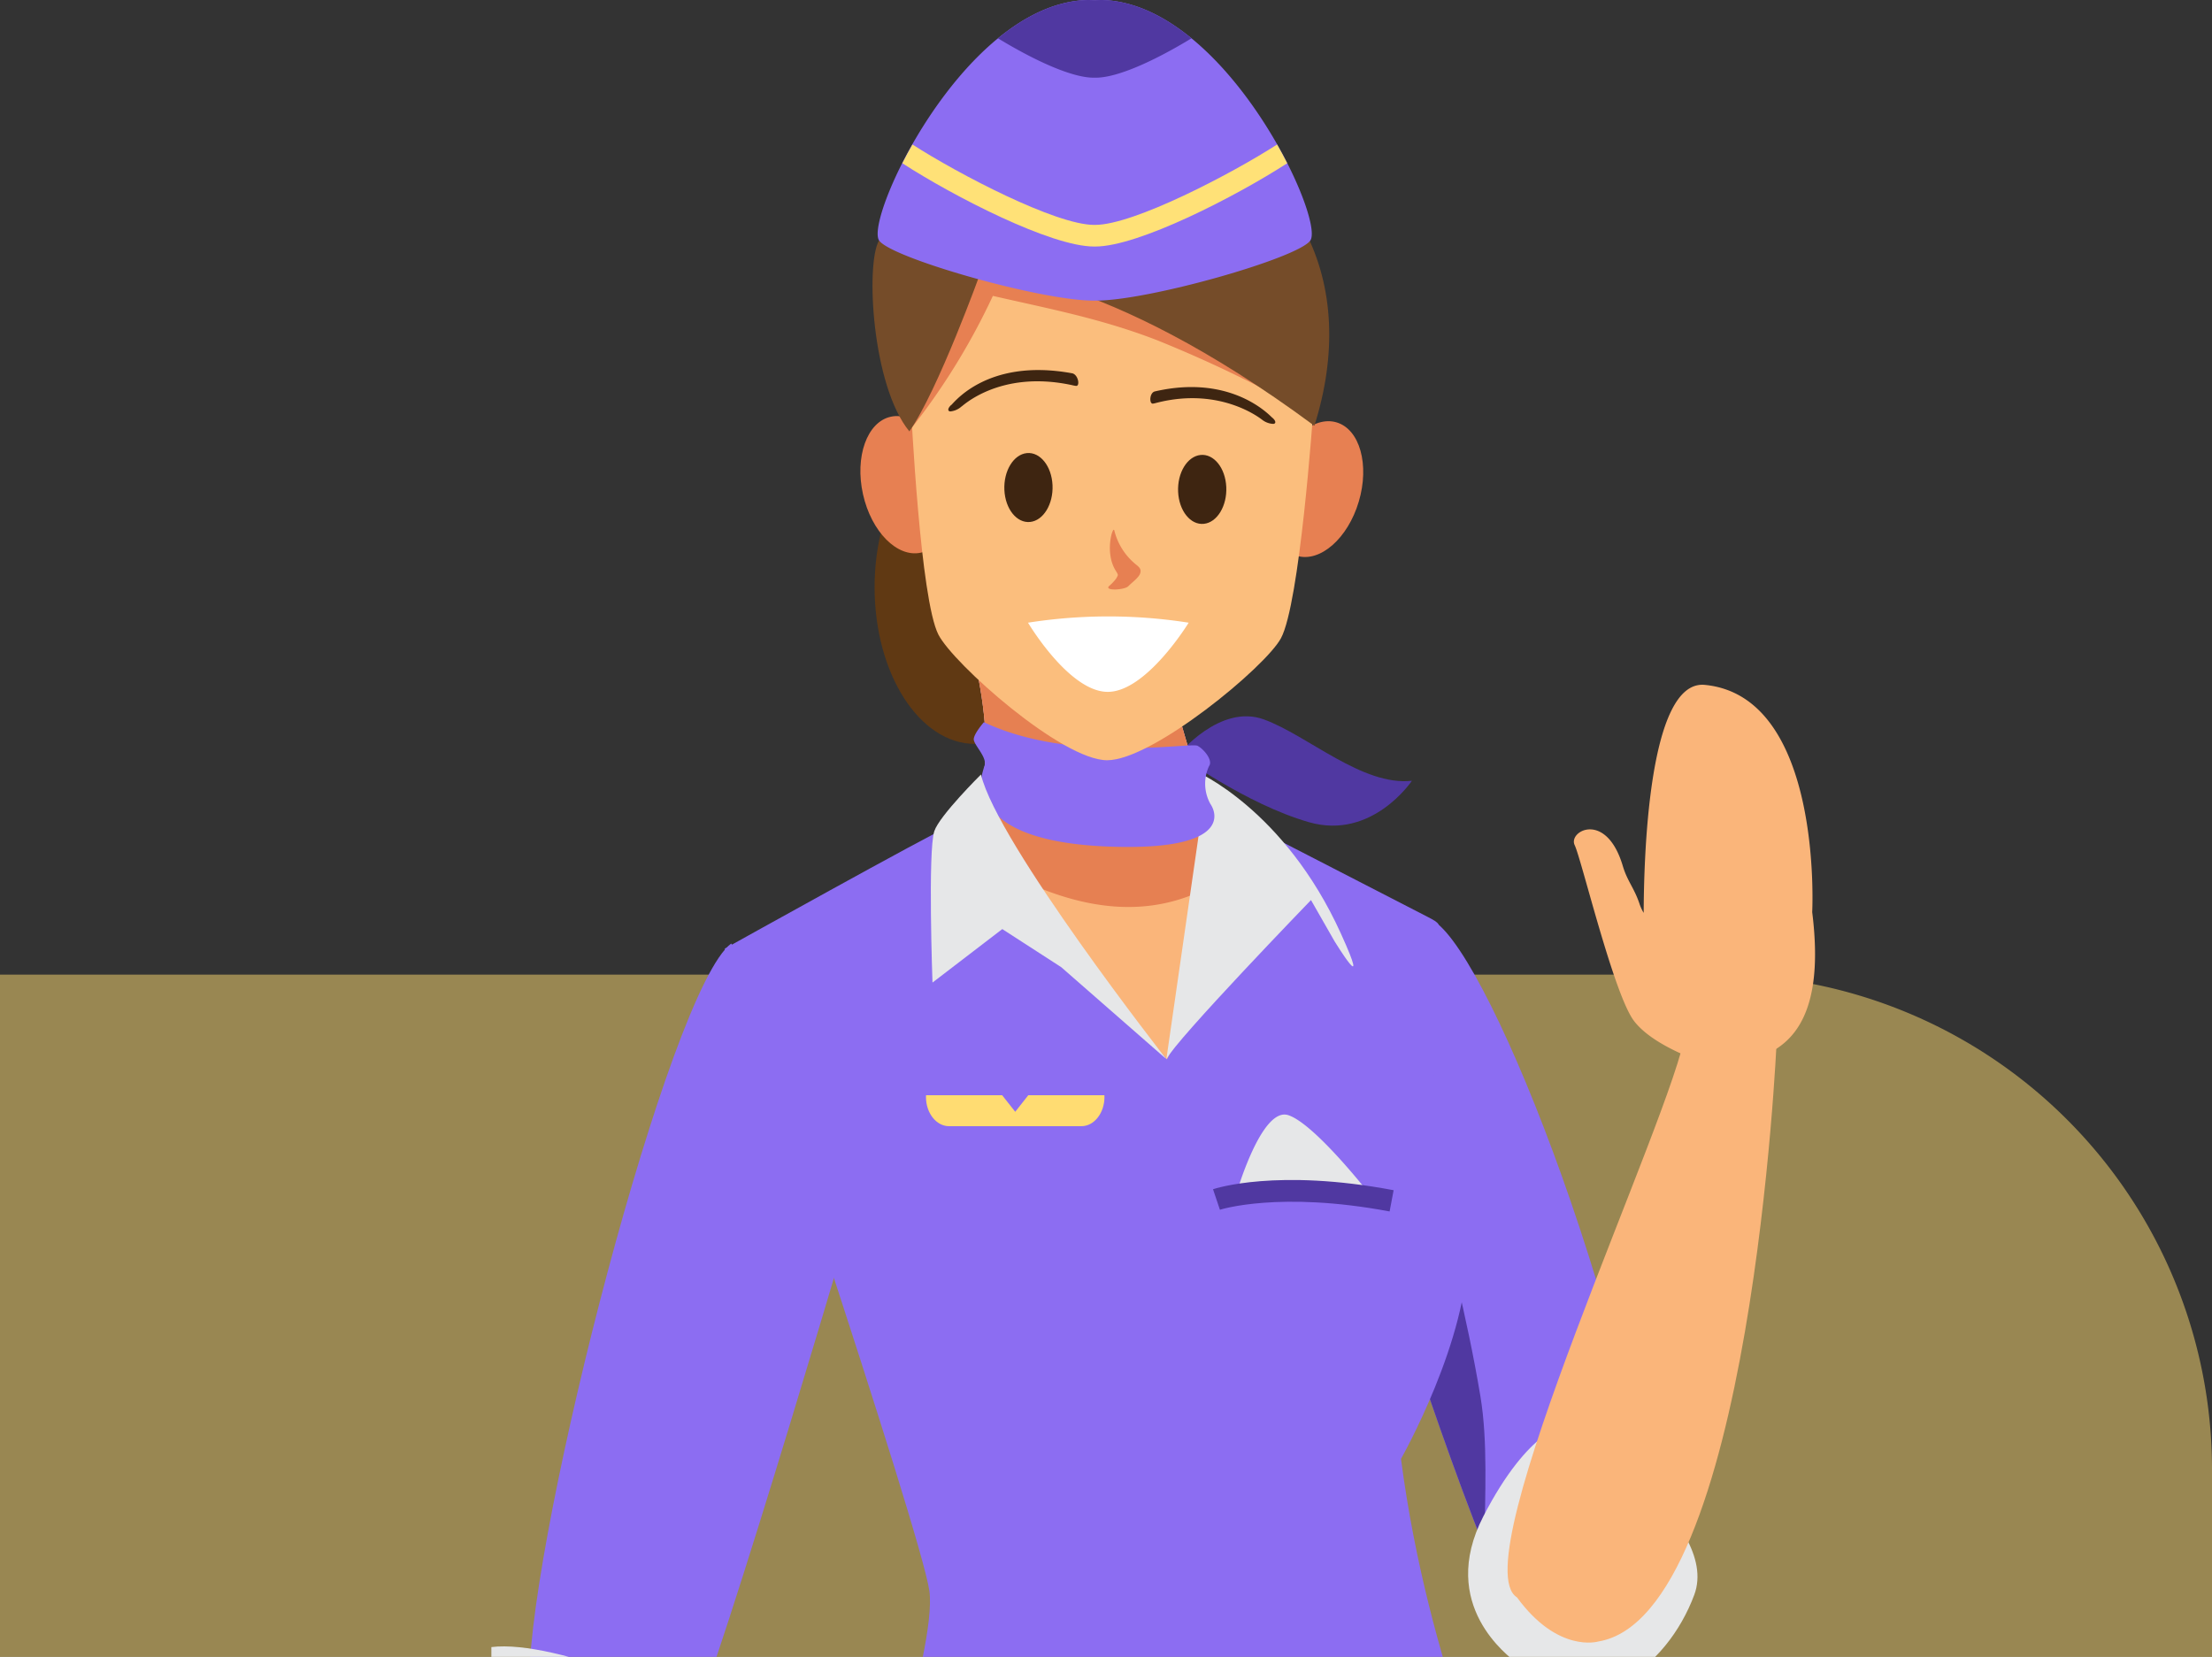 <svg xmlns="http://www.w3.org/2000/svg" xmlns:xlink="http://www.w3.org/1999/xlink" width="295" height="221" viewBox="0 0 295 221">
  <rect x="0" y="0" width="295" height="221" fill="#333333" stroke="none"/>
  <defs>
    <clipPath id="clip-path">
      <rect id="Rectangle_32264" data-name="Rectangle 32264" width="200" height="221" transform="translate(211 981)" fill="#fff" stroke="#707070" stroke-width="1"/>
    </clipPath>
  </defs>
  <g id="t2-i2" transform="translate(-180 -1196)">
    <path id="Rectangle_32188" data-name="Rectangle 32188" d="M0,0H229a66,66,0,0,1,66,66V91a0,0,0,0,1,0,0H0a0,0,0,0,1,0,0V0A0,0,0,0,1,0,0Z" transform="translate(180 1326)" fill="#ffdc72" opacity="0.5"/>
    <g id="Mask_Group_52" data-name="Mask Group 52" transform="translate(17 215)" clip-path="url(#clip-path)">
      <g id="Group_92426" data-name="Group 92426" transform="translate(3682.444 -1247.566)">
        <g id="Group_92386" data-name="Group 92386" transform="translate(-3471.444 2775.795)" opacity="0.5">
          <g id="Group_92385" data-name="Group 92385">
            <g id="Group_92384" data-name="Group 92384">
              <path id="Path_135403" data-name="Path 135403" d="M-3282.5,2703.743c0,6.933-42.3,12.552-94.47,12.552s-94.474-5.62-94.474-12.552,42.3-12.552,94.474-12.552S-3282.5,2696.811-3282.5,2703.743Z" transform="translate(3471.444 -2691.191)" fill="#231f20"/>
            </g>
          </g>
        </g>
        <ellipse id="Ellipse_4104" data-name="Ellipse 4104" cx="13.394" cy="20.895" rx="13.394" ry="20.895" transform="translate(-3402.805 2286.001)" fill="#603913"/>
        <path id="Path_135404" data-name="Path 135404" d="M-3348.637,2332.465c7.7,5.043,27.187,54.584,31.515,93.3,0,0-13.726,5.538-18.035,3.126-5.562-3.113-24.287-63.963-24.287-63.963Z" transform="translate(20.482 19.001)" fill="#8c6df2"/>
        <path id="Path_135405" data-name="Path 135405" d="M-3342.491,2393.329c-1.75-10.538-4.48-20.927-7.058-31.29-1.318-5.3-2.312-10.928-4.453-15.948l-5.442,16.344s9.942,32.3,17.489,51.037C-3341.89,2406.448-3341.489,2399.357-3342.491,2393.329Z" transform="translate(20.482 21.492)" fill="#5038a1"/>
        <path id="Path_135406" data-name="Path 135406" d="M-3340.141,2420.922c-.837-.774-10.46-7.575-4.328-19.477s11.18-12.264,11.18-12.264,20.56,12.986,16.953,22.724S-3330.4,2429.94-3340.141,2420.922Z" transform="translate(22.85 29.373)" fill="#e6e7e8"/>
        <path id="Path_135407" data-name="Path 135407" d="M-3425.421,2334.96c-8.249,6.135-26.7,77.871-26.934,98.168-.069,5.962,16.592,16.592,20.92,7.935s24.575-77.909,24.575-77.909Z" transform="translate(3.491 19.457)" fill="#8c6df2"/>
        <path id="Path_135408" data-name="Path 135408" d="M-3438.88,2486.747s5.706,11.039,6.645,13.8,3.63,14.548,3.63,14.548-2.587,1.744-5.767-3.074-2.91-7.832-4.979-6.264-2.316,14.668-2.745,16.206-1.681,9.524-4,9.6-2.09-.549-2.09-.549-2.576,1.232-2.5-.446c.029-.57-1.945-14.053-3.752-17.231s.3-19.521-.124-22.012a28.409,28.409,0,0,1,.636-10.9l14.585,3.163Z" transform="translate(2.975 46.059)" fill="#fab57a"/>
        <path id="Path_135409" data-name="Path 135409" d="M-3451.983,2417.951l-2.4,75.985c3.906,2.93,8.978,3.032,14.864,1.156l8.7-72.332Z" transform="translate(3.119 34.634)" fill="#fab57a"/>
        <path id="Path_135410" data-name="Path 135410" d="M-3433.25,2443.171l2.176-20.411-21.16-4.809-.786,24.886C-3446.428,2442.811-3439.838,2442.946-3433.25,2443.171Z" transform="translate(3.37 34.634)" fill="#e58052"/>
        <path id="Path_135411" data-name="Path 135411" d="M-3456.624,2414.306c8.656-1.083,28.855,7.574,31.02,10.821S-3428.49,2441-3428.49,2441l-28.135-2.525Z" transform="translate(2.711 33.951)" fill="#e6e7e8"/>
        <path id="Path_135412" data-name="Path 135412" d="M-3306.164,2346.111s-3.353,76.8-23.812,80.127c0,0-5.359,1.594-10.823-5.894-7.479-4.637,20.86-64.425,22.491-75.425Z" transform="translate(23.663 21.279)" fill="#fab57a"/>
        <path id="Path_135413" data-name="Path 135413" d="M-3400.381,2708.8s18.792-77.333,27.681-96,9.333-31.111,15.112-40.888,29.713-87.111,22.6-114.666l-45.777,32.444-7.491,76.445s-3.111,25.777-5.778,30.666-9.333,21.778-12.888,38.667,6.985,40-5.015,53.777-1.779,16-4.889,27.555-8,24.889-2.666,28,18.222,4,19.111-.444S-3403.937,2722.135-3400.381,2708.8Z" transform="translate(9.068 41.821)" fill="#e78052"/>
        <path id="Path_135414" data-name="Path 135414" d="M-3336.22,2440.918c1.3,11.179,2.32,34.447.361,40.537-4,12.444-37.333,21.778-37.333,21.778s1.333,9.778,2.222,25.777,4,45.778,1.778,53.333,2.031,75.556,5.586,91.556,8.7,34.222,12.7,48.443,12,25.334,12.889,29.778-7.112,4.445-19.111,3.111-11.556-10.221-12-18.221-9.333-11.112-9.778-16,2.666-16,2.666-24-21.841-82.222-19.618-113.333-16.889-46.667-22.667-84.889c-4.247-28.1,6.082-51.1,11.755-59.953C-3400.51,2433.542-3353.895,2431.179-3336.22,2440.918Z" transform="translate(9.495 37.613)" fill="#fab57a"/>
        <path id="Path_135415" data-name="Path 135415" d="M-3399.517,2556.256c-5.438-16.626-15.163-32.03-19.009-57.468-4.247-28.1,6.082-51.1,11.755-59.953,6.26-5.292,52.876-7.655,70.55,2.083.7,6.069,1.322,15.691,1.433,24.2,2.446,21.87-4.031,65.444-16.176,91.323C-3363.216,2552.74-3388.527,2551.827-3399.517,2556.256Z" transform="translate(9.495 37.613)" fill="#8c6df2"/>
        <path id="Path_135416" data-name="Path 135416" d="M-3350.486,2457.5c-9.027,3.045-19.633,3-28.974,1.977-11.819-1.289-23.213-4.635-34.366-8.671a73.658,73.658,0,0,1,6.014-11.974c6.26-5.292,52.875-7.655,70.55,2.083.286,2.471.556,5.546.786,8.881C-3340.992,2452.683-3345.417,2455.795-3350.486,2457.5Z" transform="translate(10.537 37.613)" fill="#5038a1"/>
        <path id="Path_135417" data-name="Path 135417" d="M-3383.954,2667.205c.809.485,1.608.984,2.386,1.527,7.458,5.208,8.443,12.058,12.164,19.623,4.322,8.788,11.937,9.069,20.1,10.45,2.495,4.853,4.584,8.565,5.014,10.711.889,4.445-7.112,4.445-19.111,3.111s-11.556-10.223-12-18.221a12.79,12.79,0,0,0-3.746-7.942c-1.364,6.771.692,23.546.692,23.546h-4.107a237.338,237.338,0,0,0-2.616-31.605C-3385.408,2675.893-3384.7,2671.734-3383.954,2667.205Z" transform="translate(15.768 80.218)" fill="#12263f"/>
        <path id="Path_135418" data-name="Path 135418" d="M-3416.825,2680.411a17.188,17.188,0,0,0,.6-4.081A19.948,19.948,0,0,0-3419.8,2683a3.175,3.175,0,0,1-1.875-2.5,61.092,61.092,0,0,0,3.809-14.479c-.21-2.674.384-5.641,3.288-9.782.745,4.127,2.945,8.153,3.35,12.613s-.409,8.542-1.23,12.872c-.453,2.4-1.067,5.359-.218,7.779,1.609,4.591,6.465,5.452,11.413,5.359.552,6.06,1.293,11.037.879,13.108-.888,4.444-13.777,3.555-19.111.444S-3419.936,2691.966-3416.825,2680.411Z" transform="translate(9.068 78.211)" fill="#12263f"/>
        <path id="Path_135419" data-name="Path 135419" d="M-3379.164,2314.45s5.53-6.854,11.422-4.689,13.105,8.9,19.718,8.176c0,0-5.29,7.935-13.706,5.53S-3379.164,2314.45-3379.164,2314.45Z" transform="translate(16.876 14.771)" fill="#5038a1"/>
        <path id="Path_135420" data-name="Path 135420" d="M-3403.021,2428.212c-1.1-7.911-27.291-85.675-27.291-85.675s27.493-15.318,30.163-16.431c9.626-4.016,1.331-28.856,1.331-28.856l25.211.9,7.2,24.8s26.614,13.678,29.859,15.363.361.444-.18,13.261c-.353,8.389,5.262,18.563,5.485,30.784s-8.881,28.228-8.881,28.233c3.629,27.91,13.862,48.647,13.862,51.533-.024,7.914-16.212,11.031-34.531,11.461-1.471.034-4.446-5.719-4.446-5.719s-3.2,5.755-4.81,5.72c-21.209-.462-42.152-3.948-42.154-7.349C-3412.206,2466.228-3401.921,2436.124-3403.021,2428.212Z" transform="translate(7.522 12.56)" fill="#8c6df2"/>
        <path id="Path_135421" data-name="Path 135421" d="M-3382.29,2350.713c-2.869-2.612-6.119-4.682-8.584-7.734-4.163-5.153-9.291-11.738-12.5-17.911,6.934-6.1-.315-27.819-.315-27.819l25.21.9,7.2,24.8,3.643,1.874c-1.242,10.656-3.573,23.341-8.579,32.477C-3376.326,2357.174-3380.646,2352.209-3382.29,2350.713Z" transform="translate(12.391 12.56)" fill="#fab57a"/>
        <path id="Path_135422" data-name="Path 135422" d="M-3403.372,2325.068a67.384,67.384,0,0,0,3.751,6.24c11.7,6.658,21.873,7.622,30.784,2.008.489-2.9.883-5.77,1.2-8.5l-3.643-1.874-7.2-24.8-25.21-.9S-3396.438,2318.969-3403.372,2325.068Z" transform="translate(12.391 12.56)" fill="#e68052"/>
        <path id="Path_135423" data-name="Path 135423" d="M-3376.588,2315.543s11.79,5,19.345,21.642c4.171,9.189-.847,1.028-.847,1.028l-3.143-5.5s-18.081,18.7-19.291,21.242l4.865-33.738Z" transform="translate(16.628 15.906)" fill="#e6e7e8"/>
        <path id="Path_135424" data-name="Path 135424" d="M-3400.884,2310s-1.354,1.546-1.354,2.284,1.8,2.384,1.444,3.492-.842,2.748-.121,3.979,1.923,6.359,17.073,6.852,14.247-4.1,13.166-5.7a5.558,5.558,0,0,1-.181-5.05c.542-.738-.63-2.213-1.531-2.706S-3389.162,2315.54-3400.884,2310Z" transform="translate(12.657 14.892)" fill="#8c6df2"/>
        <path id="Path_135425" data-name="Path 135425" d="M-3400.39,2315.9s-5.544,5.491-6.224,7.562c-.875,2.664-.241,20.191-.241,20.191l9.309-7.134,7.859,5.079,14.015,12.26S-3398.214,2325.085-3400.39,2315.9Z" transform="translate(11.771 15.97)" fill="#e6e7e8"/>
        <path id="Path_135426" data-name="Path 135426" d="M-3372.659,2364.911a81.225,81.225,0,0,1,18.034.24s-7.455-9.619-11.061-10.821S-3372.659,2364.911-3372.659,2364.911Z" transform="translate(18.066 22.983)" fill="#e6e7e8"/>
        <g id="Group_92387" data-name="Group 92387" transform="translate(-3357.671 2385.955)">
          <path id="Path_135427" data-name="Path 135427" d="M-3351.711,2365.82c-14.69-2.767-22.551-.253-22.631-.228l-.919-2.736c.342-.116,8.564-2.8,24.086.13Z" transform="translate(3375.261 -2361.622)" fill="#5038a1"/>
        </g>
        <g id="Group_92388" data-name="Group 92388" transform="translate(-3395.953 2374.648)">
          <path id="Path_135428" data-name="Path 135428" d="M-3395.721,2354.272l-1.744-2.209h-10.15c0,.079-.009.159-.009.239,0,2.14,1.381,3.891,3.069,3.891h17.666c1.688,0,3.07-1.751,3.07-3.891,0-.08-.006-.16-.009-.239h-10.15Z" transform="translate(3407.624 -2352.063)" fill="#ffdc72"/>
        </g>
        <g id="Group_92422" data-name="Group 92422" transform="translate(-3404.7 2241.212)">
          <g id="Group_92412" data-name="Group 92412" transform="translate(0 13.353)">
            <g id="Group_92411" data-name="Group 92411">
              <g id="Group_92390" data-name="Group 92390" transform="translate(54.659 30.182)">
                <g id="Group_92389" data-name="Group 92389">
                  <path id="Path_135429" data-name="Path 135429" d="M-3368.217,2283.453c-1.46,4.916-.135,9.647,2.963,10.567s6.792-2.318,8.252-7.234.134-9.648-2.963-10.568S-3366.757,2278.538-3368.217,2283.453Z" transform="translate(3368.811 -2276.062)" fill="#e78052"/>
                </g>
              </g>
              <g id="Group_92392" data-name="Group 92392" transform="translate(0 29.497)">
                <g id="Group_92391" data-name="Group 92391">
                  <path id="Path_135430" data-name="Path 135430" d="M-3414.672,2285.908c1.114,5.005,4.574,8.494,7.728,7.792s4.807-5.329,3.693-10.335-4.575-8.494-7.728-7.791S-3415.786,2280.9-3414.672,2285.908Z" transform="translate(3415.019 -2275.483)" fill="#e78052"/>
                </g>
              </g>
              <g id="Group_92394" data-name="Group 92394" transform="translate(6.664)">
                <g id="Group_92393" data-name="Group 92393">
                  <path id="Path_135431" data-name="Path 135431" d="M-3382.172,2250.548c25.305.272,26.576,24.03,26.637,26.894,0,.174,0,.341-.014.514-.18,2.641-1.92,27.068-4.406,31.711-2.061,3.849-17.134,16.282-23.182,16.282s-20.54-12.881-22.517-16.773c-2.386-4.7-3.6-29.153-3.724-31.8-.008-.174-.011-.341,0-.514C-3409.257,2274-3407.476,2250.276-3382.172,2250.548Z" transform="translate(3409.385 -2250.546)" fill="#fbbe7d"/>
                </g>
              </g>
              <path id="Path_135432" data-name="Path 135432" d="M-3405.091,2262.345h0c.008-.018.022-.035.033-.053a25.2,25.2,0,0,1,1.406-2.117c.142-.193.307-.375.456-.565.381-.485.776-.963,1.2-1.428.241-.261.5-.513.759-.765.383-.379.782-.747,1.2-1.1.308-.262.623-.518.951-.769.433-.329.9-.638,1.368-.944.354-.231.7-.466,1.076-.681.587-.334,1.222-.632,1.864-.925a29.129,29.129,0,0,1,12.6-2.442c25.305.271,26.576,24.03,26.637,26.894,0,.174,0,.341-.014.514-.022.341-.073,1.059-.148,2.039a169.949,169.949,0,0,0-20.607-10.01c-7.543-2.944-14.606-4.267-22.072-5.98a89.7,89.7,0,0,1-10.778,17.549c-.121-2.082-.2-3.625-.224-4.177-.008-.174-.011-.341,0-.514A33.316,33.316,0,0,1-3405.091,2262.345Z" transform="translate(3416.05 -2250.546)" fill="#e78052"/>
              <g id="Group_92405" data-name="Group 92405" transform="translate(19.196 34.425)">
                <g id="Group_92399" data-name="Group 92399">
                  <g id="Group_92398" data-name="Group 92398">
                    <g id="Group_92397" data-name="Group 92397">
                      <g id="Group_92396" data-name="Group 92396">
                        <g id="Group_92395" data-name="Group 92395">
                          <path id="Path_135433" data-name="Path 135433" d="M-3395.79,2279.661c1.773-.178,3.308,1.732,3.427,4.269s-1.221,4.736-2.994,4.915-3.309-1.732-3.427-4.268S-3397.562,2279.839-3395.79,2279.661Z" transform="translate(3398.791 -2279.649)" fill="#3e2511"/>
                        </g>
                      </g>
                    </g>
                  </g>
                </g>
                <g id="Group_92404" data-name="Group 92404" transform="translate(23.171 0.248)">
                  <g id="Group_92403" data-name="Group 92403">
                    <g id="Group_92402" data-name="Group 92402">
                      <g id="Group_92401" data-name="Group 92401">
                        <g id="Group_92400" data-name="Group 92400">
                          <path id="Path_135434" data-name="Path 135434" d="M-3376.2,2279.871c1.773-.178,3.309,1.733,3.427,4.269s-1.221,4.738-2.995,4.917-3.307-1.732-3.427-4.268S-3377.973,2280.05-3376.2,2279.871Z" transform="translate(3379.202 -2279.859)" fill="#3e2511"/>
                        </g>
                      </g>
                    </g>
                  </g>
                </g>
              </g>
              <g id="Group_92410" data-name="Group 92410" transform="translate(33.057 44.659)">
                <g id="Group_92409" data-name="Group 92409">
                  <g id="Group_92408" data-name="Group 92408">
                    <g id="Group_92407" data-name="Group 92407">
                      <g id="Group_92406" data-name="Group 92406">
                        <path id="Path_135435" data-name="Path 135435" d="M-3386.123,2293.683c.428.71.4.584.111,1.12a6.13,6.13,0,0,1-.967,1.02c-.628.662,2.1.518,2.583.008.4-.423,1.372-1.118,1.572-1.687.24-.678-.245-.939-.726-1.352a8.42,8.42,0,0,1-2.717-4.405C-3386.443,2287.7-3387.581,2291.263-3386.123,2293.683Z" transform="translate(3387.073 -2288.3)" fill="#e78052"/>
                      </g>
                    </g>
                  </g>
                </g>
              </g>
            </g>
            <path id="Path_135436" data-name="Path 135436" d="M-3374.694,2298.91a69.166,69.166,0,0,0-21.425,0s5.473,9.228,10.634,9.228S-3374.694,2298.91-3374.694,2298.91Z" transform="translate(3418.475 -2241.854)" fill="#fff"/>
          </g>
          <path id="Path_135437" data-name="Path 135437" d="M-3379.031,2240.717c-25.459-6.986-27.767,13.382-27.767,13.382s-4.165,1.531-5.982,4.594-.949,19.39,4.043,25.454c3.821-5.411,9.542-21.318,9.542-21.318s16.032-.489,44.471,20.575C-3348.782,2264.623-3355.985,2247.042-3379.031,2240.717Z" transform="translate(3415.269 -2239.258)" fill="#754c29"/>
          <g id="Group_92421" data-name="Group 92421" transform="translate(11.725 36.711)">
            <g id="Group_92416" data-name="Group 92416">
              <g id="Group_92415" data-name="Group 92415">
                <g id="Group_92414" data-name="Group 92414">
                  <g id="Group_92413" data-name="Group 92413">
                    <path id="Path_135438" data-name="Path 135438" d="M-3388.092,2272.406c-.165-.024-.331-.054-.493-.095-9.861-2.138-14.875,3.063-14.742,2.827a2.592,2.592,0,0,1-1.509.675c-.383-.03-.364-.406.089-.839.012.241,4.392-6.417,16.178-4.244C-3387.764,2270.918-3387.5,2272.494-3388.092,2272.406Z" transform="translate(3405.106 -2270.293)" fill="#3e2511"/>
                  </g>
                </g>
              </g>
            </g>
            <g id="Group_92420" data-name="Group 92420" transform="translate(26.944 2.275)">
              <g id="Group_92419" data-name="Group 92419">
                <g id="Group_92418" data-name="Group 92418">
                  <g id="Group_92417" data-name="Group 92417">
                    <path id="Path_135439" data-name="Path 135439" d="M-3381.965,2274.42a3.648,3.648,0,0,0,.444-.1c8.806-2.269,14.23,2.385,14.065,2.222a2.592,2.592,0,0,0,1.544.583c.38-.051.328-.427-.156-.834.048.161-5.037-5.958-15.679-3.493C-3382.464,2273-3382.495,2274.509-3381.965,2274.42Z" transform="translate(3382.328 -2272.217)" fill="#3e2511"/>
                  </g>
                </g>
              </g>
            </g>
          </g>
        </g>
        <g id="Group_92423" data-name="Group 92423" transform="translate(-3402.391 2228.567)">
          <path id="Path_135440" data-name="Path 135440" d="M-3382.6,2228.588a9.769,9.769,0,0,0-1.522.018,9.782,9.782,0,0,0-1.523-.018c-16.176,1.082-29.2,29.216-27.229,32.06,1.621,2.345,21.739,8.093,28.751,8.014,7.012.079,27.13-5.668,28.75-8.014C-3353.4,2257.8-3366.421,2229.671-3382.6,2228.588Z" transform="translate(3413.067 -2228.567)" fill="#8c6df2"/>
        </g>
        <g id="Group_92424" data-name="Group 92424" transform="translate(-3386.345 2228.567)">
          <path id="Path_135441" data-name="Path 135441" d="M-3373.7,2233.677c-3.472-2.846-7.327-4.816-11.38-5.088a9.775,9.775,0,0,0-1.522.018,9.777,9.777,0,0,0-1.522-.018c-4.054.272-7.908,2.243-11.381,5.088,5.051,3.071,10.057,5.328,12.9,5.25C-3383.753,2239.005-3378.748,2236.748-3373.7,2233.677Z" transform="translate(3399.502 -2228.567)" fill="#5038a1"/>
        </g>
        <g id="Group_92425" data-name="Group 92425" transform="translate(-3399.104 2247.841)">
          <path id="Path_135442" data-name="Path 135442" d="M-3384.578,2255.583h-.128c-5.125,0-18.089-6.77-24.234-10.722-.483.852-.935,1.684-1.348,2.5,6.835,4.418,19.812,11.107,25.563,11.107h.163c5.778,0,18.76-6.689,25.6-11.107-.415-.818-.865-1.649-1.348-2.5C-3366.459,2248.813-3379.431,2255.583-3384.578,2255.583Z" transform="translate(3410.288 -2244.861)" fill="#ffe177"/>
        </g>
        <path id="Path_135443" data-name="Path 135443" d="M-3364.512,2496.142l-17.858-5.478c4.054,7.745,6.613,17.316,8.572,27.623C-3371.747,2509.892-3369.219,2501.958-3364.512,2496.142Z" transform="translate(16.29 47.932)" fill="#5038a1"/>
        <path id="Path_135444" data-name="Path 135444" d="M-3328.051,2329.952c.614,2.063,1.529,2.925,2.24,5.091a6.291,6.291,0,0,0,.543,1.165c.03-6.528.492-31.152,8.155-30.411,15.819,1.534,14.321,30.309,14.321,30.309,1.86,14.9-3.323,19.494-11.113,20.15a13.1,13.1,0,0,1-3.754-.207c-2.328-.856-6.832-2.728-8.889-5.415-2.712-3.542-7.01-21.576-7.921-23.46S-3330.26,2322.52-3328.051,2329.952Z" transform="translate(25.03 14.12)" fill="#fab57a"/>
      </g>
    </g>
  </g>
</svg>
